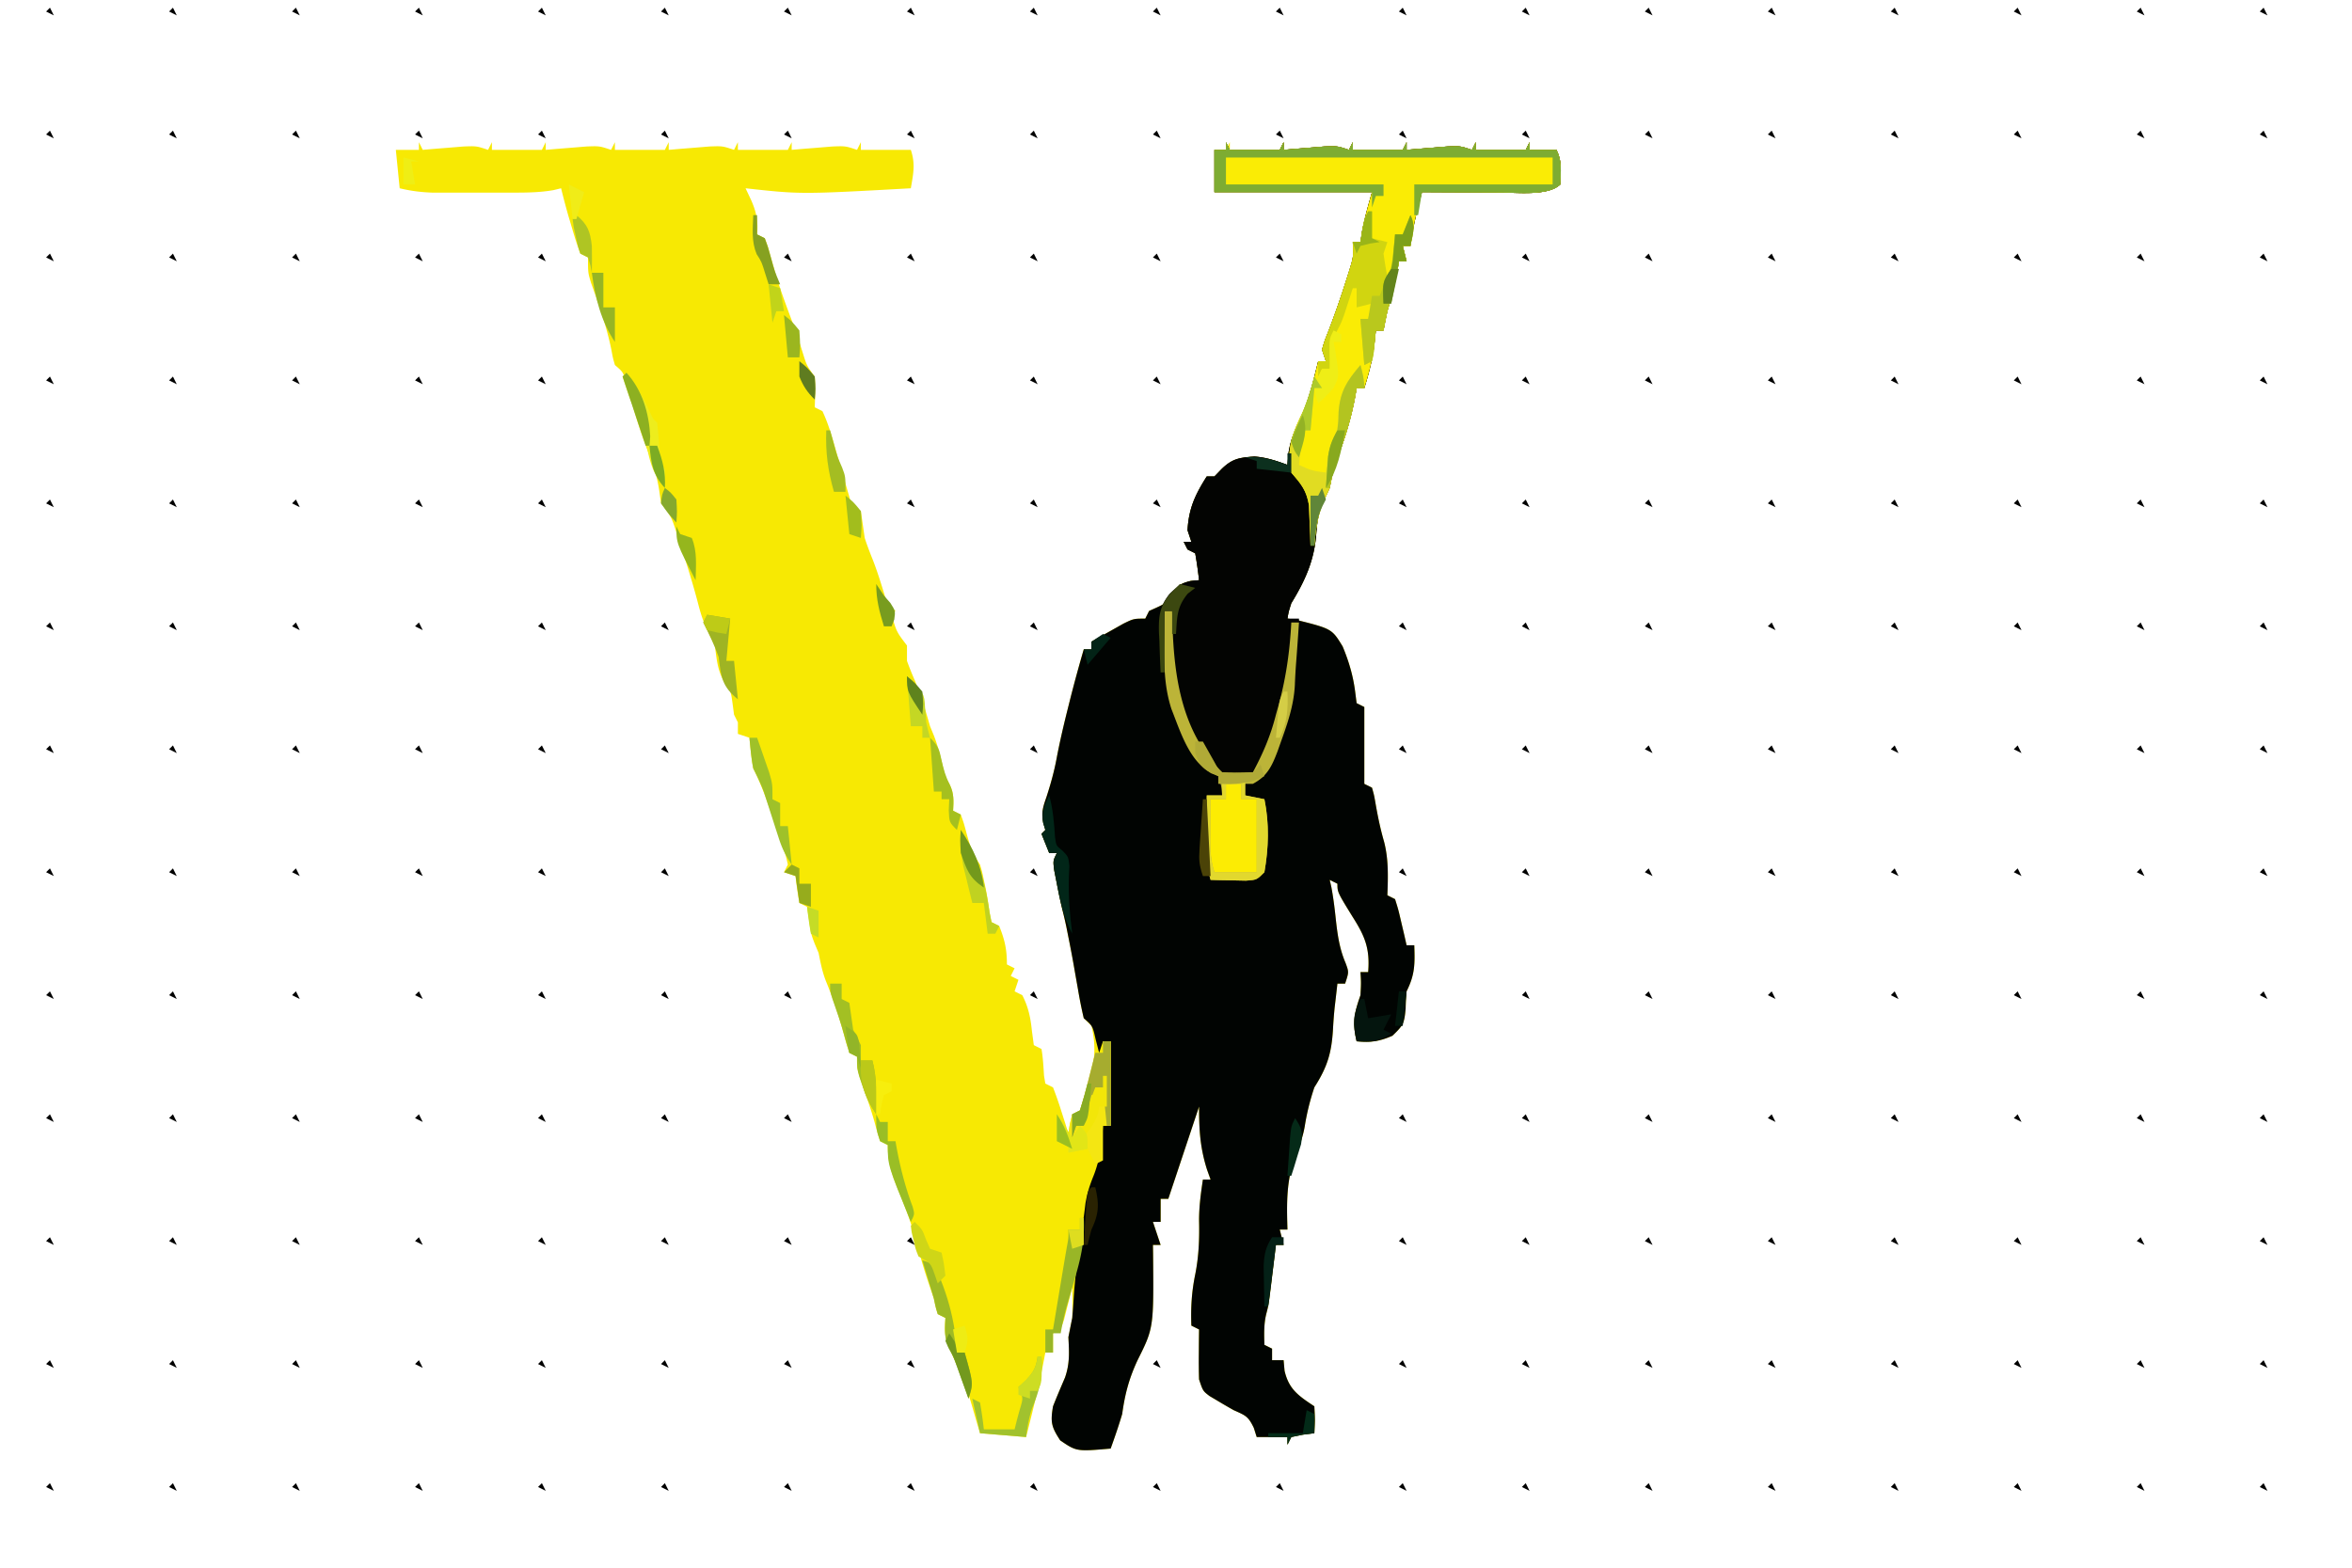 <svg xmlns="http://www.w3.org/2000/svg" width="612" height="408"><path fill="#F7E903" d="m109 37 1 2 2.957-.254 3.856-.309 3.832-.316C124 38 124 38 127 39l1-2v2h13l1-2v2l2.957-.254 3.856-.309 3.832-.316C156 38 156 38 159 39l1-2v2h13l1-2v2l2.957-.254 3.856-.309 3.832-.316C188 38 188 38 191 39l1-2v2h13l1-2v2l2.957-.254 3.856-.309 3.832-.316C220 38 220 38 223 39l1-2v2h13c1.231 3.694.644 6.206 0 10-28.629 1.584-28.629 1.584-43 0l1.5 3.188c1.328 3.067 1.807 5.433 1.5 8.812l2 1c.781 2.074.781 2.074 1.5 4.688l.781 2.753L202 72c1.314 4.107 2.783 8.14 4.316 12.168.965 2.584 1.799 5.2 2.621 7.832.97 3.125.97 3.125 3.063 6 .258 2.695.089 5.285 0 8l2 1c1.484 3.153 2.43 6.409 3.367 9.758q1.29 4.567 2.633 9.117l1 3.43c.701 2.83.701 2.83 3 3.695l1 7c.644 1.998 1.396 3.926 2.176 5.875 1.176 3.033 2.12 6.134 3.078 9.242.681 2.083.681 2.083 2.746 3.883l-1 1c1.27 4.415 1.27 4.415 4 8v4a78 78 0 0 0 2 5c1.656 3.934 2.828 7.897 4 12l1 2.438c1.118 2.865 1.787 5.722 2.492 8.71.47 1.963.47 1.963 1.633 4.04 1.132 2.345 1.018 4.243.875 6.812l2 1c.781 2.18.781 2.18 1.5 4.875.88 3.28 1.585 5.253 3.5 8.125.598 2.05.598 2.05 1.063 4.313l.503 2.394c.364 1.922.657 3.857.934 5.793l.5 2.5 2 1c1.445 3.613 2 6.067 2 10l2 1-1 2 2 1-1 3 2 1c1.58 3.067 2.153 5.86 2.5 9.25l.5 3.75 2 1c.393 2.323.507 4.618.656 6.969L272 282l2 1a94 94 0 0 1 2.125 6.063l1.07 3.347L278 295l.375-2.437L279 290l2-1a91 91 0 0 0 2.188-7.125l.576-1.977c1.24-4.616 1.331-8.25.236-12.898l-2-2a119 119 0 0 1-1.5-7.5l-.773-4.36-.374-2.146c-.458-2.588-.961-5.167-1.478-7.744l-.445-2.234q-.42-1.974-.914-3.93c-.632-2.557-1.146-5.124-1.641-7.711l-.57-2.914C274 224 274 224 275 222h-2l-2-5 1-1-.52-1.773c-.595-2.76-.08-4.197.832-6.852 1.074-3.326 1.987-6.564 2.625-10 .861-4.565 1.934-9.058 3.063-13.562l.504-2.017A376 376 0 0 1 282 169h2v-2a794 794 0 0 1 5.313-3l2.988-1.687C295 161 295 161 298 161l1-2 1.813-.812c2.407-1.113 2.407-1.113 4.125-3.75C307 152 307 152 309.75 151.188L312 151a109 109 0 0 0-1-7l-2-1-1-2h2l-1-3c.331-5.745 1.994-9.249 5-14h2l1.875-1.937c2.843-2.76 4.662-2.948 8.5-3.25 3.116.222 5.707 1.101 8.625 2.187l.25-2.937c.548-3.906 2.02-7.034 3.695-10.575 1.843-4.348 2.926-8.912 4.055-13.488h2l-1-3c.637-2.242.637-2.242 1.688-4.875a229 229 0 0 0 4.562-13.062l1.016-3.215c.9-3.003.9-3.003.734-6.848h2l.375-2.562c.642-3.53 1.64-6.989 2.625-10.438h-41V39h3l1-2v2h13l1-2v2l2.957-.254 3.856-.309 3.832-.316C348 38 348 38 351 39l1-2v2h13l1-2v2l2.957-.254 3.856-.309 3.832-.316C380 38 380 38 383 39l1-2v2h13l1-2v2h7c1.491 2.982 1.12 5.716 1 9-3.11 3.11-11.607 2.075-15.687 2.098q-3.657-.01-7.313-.035l-3.793-.014Q374.603 50.03 370 50l-.96 3.781c-.18.702-.358 1.404-.541 2.127-.639 2.678-1.09 5.37-1.499 8.092h-2l1 4h-2l-.375 2.563c-.65 3.57-1.612 6.955-2.625 10.437a171 171 0 0 0-1 5h-2l-.375 3.563c-.49 3.978-1.43 7.615-2.625 11.437h-2l-.297 1.8c-1.05 5.823-2.645 11.15-4.8 16.657-.89 2.508-1.385 4.939-1.903 7.543l-1.5 3.188c-1.338 2.958-1.762 5.515-2 8.75-.53 6.963-2.889 12.153-6.5 18.062-.696 2.191-.696 2.191-1 4l2 .25c9.561 2.39 9.561 2.39 12.367 6.992 1.616 3.881 2.732 7.649 3.258 11.82L353 183l2 1v20l2 1c.563 2.004.563 2.004 1 4.563.573 3.208 1.216 6.308 2.125 9.437 1.216 4.637 1.05 9.24.875 14l2 1c.852 2.723.852 2.723 1.625 6.063.26 1.104.52 2.209.79 3.347L366 246h2c.164 4.917.191 7.617-2 12a64 64 0 0 0-.25 4.5c-.355 3.786-.516 4.277-3.437 7.063-3.437 1.49-5.615 1.79-9.313 1.437-1.14-4.785-.62-7.425 1-12 .168-3.25.168-3.25 0-6h2c.502-6.109-.838-9.34-4-14.312-4-6.494-4-6.494-4-8.688l-2-1 .438 1.938c.465 2.533.793 5.003 1.062 7.562.458 4.26.925 8.159 2.625 12.125C351 253 351 253 350 256h-2l-.437 3.813-.29 2.48q-.276 2.749-.421 5.508c-.367 6.318-1.478 9.882-4.852 15.199-1.129 3.386-1.937 6.603-2.5 10.125-.502 2.886-1.381 5.177-2.5 7.875-2.331 6.347-2.199 12.283-2 19h-2l1 4h-2l-.402 3.36-.536 4.39-.263 2.21c-.69 5.619-.69 5.619-1.329 8.08-.64 2.67-.532 5.226-.47 7.96l2 1v3h3l.25 2.75c1.127 4.883 3.696 6.548 7.75 9.25.188 3.625.188 3.625 0 7l-2.937.375L336 374l-1 2v-2h-8l-.75-2.375c-1.48-3.106-2.221-3.254-5.25-4.625a162 162 0 0 1-4.187-2.437l-2.106-1.247C313 362 313 362 312 359a163 163 0 0 1-.062-6.687l.027-3.575L312 346l-2-1c-.175-4.643.07-8.755 1-13.312.947-4.781 1.109-9.234 1.004-14.094-.006-3.605.459-7.033.996-10.594h2l-.937-2.625C312.258 298.642 312 294.105 312 288l-8 24h-2v6h-2l2 6h-2l.035 2.238c.172 19.348.172 19.348-4.035 27.762-2.227 4.796-3.28 8.786-4 14-.899 3.037-1.926 6.02-3 9-8.861.774-8.861.774-13.125-2.125-2.304-3.533-2.58-4.721-1.875-8.875.985-2.515 2.05-4.99 3.113-7.473 1.293-3.684 1.084-6.643.887-10.527l1-5c.085-2.673.045-5.324 0-8l-.586 2.371-.789 3.067-.773 3.058C276 346 276 346 274 347v5h-2l-.332 1.766C270.35 360.578 268.72 367.278 267 374l-12-1c-.315-1.062-.63-2.124-.953-3.219-2.578-8.94-2.578-8.94-6.36-17.406-1.747-3.494-2.071-5.53-1.687-9.375l-2-1c-.54-1.809-.54-1.809-1-4a252 252 0 0 0-1.375-4.062c-1.164-3.431-2.153-6.869-3.062-10.375-1.227-4.609-2.824-8.938-4.645-13.34C232.15 305.943 231 302.655 231 298l-2-1a99 99 0 0 1-1.36-4.691c-1.092-3.939-2.493-7.778-3.835-11.637C223 278 223 278 223 275l-2-1c-.507-1.624-1.003-3.252-1.434-4.898a117 117 0 0 0-4.691-13.852c-.935-2.403-1.37-4.725-1.875-7.25l-1-2.375c-1-2.625-1-2.625-1.5-6.375L210 236l-2-1a109 109 0 0 1-1-7l-3-1 1-2c-.486-2.19-.486-2.19-1.363-4.648l-.94-2.797-1.01-2.93-.974-2.906c-1.375-4.055-2.794-7.891-4.713-11.719-.515-2.664-.73-5.295-1-8l-3-1v-3l-1-2-.375-2.812c-.433-3.195-.433-3.195-2.125-5.625-1.86-3.177-1.991-5.937-2.5-9.563l-1.375-2.75c-1.393-2.786-2.17-5.02-2.937-8-1.39-5.34-3.027-10.573-4.75-15.812l-.781-2.42c-1.403-4.398-1.403-4.398-4.157-8.018l-.437-3.125c-.527-3.625-1.41-6.417-2.743-9.781-2.432-6.209-4.295-12.607-6.074-19.028-.647-2.25-.647-2.25-2.746-4.066-.527-1.848-.527-1.848-.937-4.062-1.215-5.948-3.205-11.546-5.25-17.25C153 71 153 71 153 67l-2-1a96 96 0 0 1-2.062-6.312l-1.036-3.489A187 187 0 0 1 146 49l-2.043.492c-3.469.596-6.75.638-10.27.64l-2.094.004q-2.184 0-4.367-.006c-2.219-.005-4.437 0-6.656.007q-2.129 0-4.257-.004l-3.887-.004c-2.95-.111-5.565-.44-8.426-1.129l-1-10h6zm172 288 1 2Zm-1 3 1 2Z"/><path fill="#010402" d="m319 37 1 2h13l1-2v2l2.957-.254 3.856-.309 3.832-.316C348 38 348 38 351 39l1-2v2h13l1-2v2l2.957-.254 3.856-.309 3.832-.316C380 38 380 38 383 39l1-2v2h13l1-2v2h7c1.491 2.982 1.12 5.716 1 9-3.11 3.11-11.607 2.075-15.687 2.098q-3.657-.01-7.313-.035l-3.793-.014Q374.603 50.03 370 50l-.96 3.781c-.18.702-.358 1.404-.541 2.127-.639 2.678-1.09 5.37-1.499 8.092h-2l1 4h-2l-.375 2.563c-.65 3.57-1.612 6.955-2.625 10.437a171 171 0 0 0-1 5h-2l-.375 3.563c-.49 3.978-1.43 7.615-2.625 11.437h-2l-.297 1.8c-1.05 5.823-2.645 11.15-4.8 16.657-.89 2.508-1.385 4.939-1.903 7.543l-1.5 3.188c-1.338 2.958-1.762 5.515-2 8.75-.53 6.963-2.889 12.153-6.5 18.062-.696 2.191-.696 2.191-1 4l2 .25c9.561 2.39 9.561 2.39 12.367 6.992 1.616 3.881 2.732 7.649 3.258 11.82L353 183l2 1v20l2 1c.563 2.004.563 2.004 1 4.563.573 3.208 1.216 6.308 2.125 9.437 1.216 4.637 1.05 9.24.875 14l2 1c.852 2.723.852 2.723 1.625 6.063.26 1.104.52 2.209.79 3.347L366 246h2c.164 4.917.191 7.617-2 12a64 64 0 0 0-.25 4.5c-.355 3.786-.516 4.277-3.437 7.063-3.437 1.49-5.615 1.79-9.313 1.437-1.14-4.785-.62-7.425 1-12 .168-3.25.168-3.25 0-6h2c.502-6.109-.838-9.34-4-14.312-4-6.494-4-6.494-4-8.688l-2-1 .438 1.938c.465 2.533.793 5.003 1.062 7.562.458 4.26.925 8.159 2.625 12.125C351 253 351 253 350 256h-2l-.437 3.813-.29 2.48q-.276 2.749-.421 5.508c-.367 6.318-1.478 9.882-4.852 15.199-1.129 3.386-1.937 6.603-2.5 10.125-.502 2.886-1.381 5.177-2.5 7.875-2.331 6.347-2.199 12.283-2 19h-2l1 4h-2l-.402 3.36-.536 4.39-.263 2.21c-.69 5.619-.69 5.619-1.329 8.08-.64 2.67-.532 5.226-.47 7.96l2 1v3h3l.25 2.75c1.127 4.883 3.696 6.548 7.75 9.25.188 3.625.188 3.625 0 7l-2.937.375L336 374l-1 2v-2h-8l-.75-2.375c-1.48-3.106-2.221-3.254-5.25-4.625a162 162 0 0 1-4.187-2.437l-2.106-1.247C313 362 313 362 312 359a163 163 0 0 1-.062-6.687l.027-3.575L312 346l-2-1c-.175-4.643.07-8.755 1-13.312.947-4.781 1.109-9.234 1.004-14.094-.006-3.605.459-7.033.996-10.594h2l-.937-2.625C312.258 298.642 312 294.105 312 288l-8 24h-2v6h-2l2 6h-2l.035 2.238c.172 19.348.172 19.348-4.035 27.762-2.227 4.796-3.28 8.786-4 14-.899 3.037-1.926 6.02-3 9-8.861.774-8.861.774-13.125-2.125-2.304-3.533-2.58-4.721-1.875-8.875.985-2.515 2.05-4.99 3.113-7.473 1.293-3.684 1.084-6.643.887-10.527q.49-2.502 1-5 .255-2.997.438-6c.412-5.771 1.158-11.421 2.097-17.129.36-2.22.646-4.45.902-6.683.469-2.653 1.067-4.604 2.063-7.063 1.73-4.306 2.19-8.52 2.5-13.125h2v-22h-2l-1 3-.875-3.375c-.817-3.628-.817-3.628-3.125-5.625a119 119 0 0 1-1.5-7.5l-.773-4.36-.374-2.146c-.458-2.588-.961-5.167-1.478-7.744l-.445-2.234q-.42-1.974-.914-3.93c-.632-2.557-1.146-5.124-1.641-7.711l-.57-2.914C274 224 274 224 275 222h-2l-2-5 1-1-.52-1.773c-.595-2.76-.08-4.197.832-6.852 1.074-3.326 1.987-6.564 2.625-10 .861-4.565 1.934-9.058 3.063-13.562l.504-2.017A376 376 0 0 1 282 169h2v-2a794 794 0 0 1 5.313-3l2.988-1.687C295 161 295 161 298 161l1-2 1.813-.812c2.407-1.113 2.407-1.113 4.125-3.75C307 152 307 152 309.75 151.188L312 151a109 109 0 0 0-1-7l-2-1-1-2h2l-1-3c.331-5.745 1.994-9.249 5-14h2l1.875-1.937c2.843-2.76 4.662-2.948 8.5-3.25 3.116.222 5.707 1.101 8.625 2.187l.25-2.937c.548-3.906 2.02-7.034 3.695-10.575 1.843-4.348 2.926-8.912 4.055-13.488h2l-1-3c.637-2.242.637-2.242 1.688-4.875a229 229 0 0 0 4.562-13.062l1.016-3.215c.9-3.003.9-3.003.734-6.848h2l.375-2.562c.642-3.53 1.64-6.989 2.625-10.438h-41V39h3z"/><path fill="#030402" d="m319 37 1 2h13l1-2v2l2.957-.254 3.856-.309 3.832-.316C348 38 348 38 351 39l1-2v2h13l1-2v2l2.957-.254 3.856-.309 3.832-.316C380 38 380 38 383 39l1-2v2h13l1-2v2h7c1.491 2.982 1.12 5.716 1 9-3.11 3.11-11.607 2.075-15.687 2.098q-3.657-.01-7.313-.035l-3.793-.014Q374.603 50.03 370 50l-.96 3.781c-.18.702-.358 1.404-.541 2.127-.639 2.678-1.09 5.37-1.499 8.092h-2l1 4h-2l-.375 2.563c-.65 3.57-1.612 6.955-2.625 10.437a171 171 0 0 0-1 5h-2l-.375 3.563c-.49 3.978-1.43 7.615-2.625 11.437h-2l-.297 1.8c-1.05 5.823-2.645 11.15-4.8 16.657-.89 2.508-1.385 4.939-1.903 7.543l-1.5 3.188c-1.338 2.958-1.762 5.515-2 8.75-.53 6.963-2.889 12.153-6.5 18.062-.696 2.191-.696 2.191-1 4h3c.126 11.4-.926 22.085-4.875 32.813l-.74 2.046c-1.478 3.754-2.792 6.184-6.385 8.141h-2v3l5 1c1.297 6.343 1.113 12.62 0 19-2 2-2 2-4.82 2.195l-3.305-.07-3.32-.055L315 229c-.814-2.852-1.119-5.366-1.098-8.328l.01-2.422.026-2.5.013-2.547q.02-3.102.049-6.203h4c-.188-2.445-.188-2.445-1-5l-1.89-.945c-6.276-3.138-8.958-12.825-11.11-19.055-1.762-5.313-2.393-10.022-2.437-15.562l-.1-2.21c-.04-4.016.347-6.508 2.889-9.7 2.714-2.59 3.964-3.318 7.648-3.528a109 109 0 0 0-1-7l-2-1-1-2h2l-1-3c.331-5.745 1.994-9.249 5-14h2l1.875-1.937c2.843-2.76 4.662-2.948 8.5-3.25 3.116.222 5.707 1.101 8.625 2.187l.25-2.937c.548-3.906 2.02-7.034 3.695-10.575 1.843-4.348 2.926-8.912 4.055-13.488h2l-1-3c.637-2.242.637-2.242 1.688-4.875a229 229 0 0 0 4.562-13.062l1.016-3.215c.9-3.003.9-3.003.734-6.848h2l.375-2.562c.642-3.53 1.64-6.989 2.625-10.438h-41V39h3z"/><path fill="#FAEC05" d="m319 37 1 2h13l1-2v2l2.957-.254 3.856-.309 3.832-.316C348 38 348 38 351 39l1-2v2h13l1-2v2l2.957-.254 3.856-.309 3.832-.316C380 38 380 38 383 39l1-2v2h13l1-2v2h7c1.491 2.982 1.12 5.716 1 9-3.11 3.11-11.607 2.075-15.687 2.098q-3.657-.01-7.313-.035l-3.793-.014Q374.603 50.03 370 50l-.96 3.781c-.18.702-.358 1.404-.541 2.127-.639 2.678-1.09 5.37-1.499 8.092h-2l1 4h-2l-.375 2.563c-.65 3.57-1.612 6.955-2.625 10.437a171 171 0 0 0-1 5h-2l-.375 3.563c-.49 3.978-1.43 7.615-2.625 11.437h-2l-.297 1.8c-1.05 5.823-2.645 11.15-4.8 16.657-.89 2.508-1.386 4.938-1.903 7.543l-1.5 3.313c-1.66 4.08-2.118 7.327-2.5 11.687h-1l-.078-2.887-.172-3.8-.14-3.762c-.691-4.024-1.998-5.512-4.61-8.551-1.417-5.71.383-10.5 2.91-15.582 1.934-4.291 2.965-8.86 4.09-13.418h2l-1-3c.637-2.242.637-2.242 1.688-4.875a229 229 0 0 0 4.562-13.062l1.016-3.215c.9-3.003.9-3.003.734-6.848h2l.375-2.562c.642-3.53 1.64-6.989 2.625-10.438h-41V39h3z"/><path fill="#BCB438" d="M303 159h2l.078 3.516c.446 13.958 2.481 28.043 12.922 38.484 2.67.141 5.324.042 8 0 2.633-4.92 4.64-9.557 6-15l.75-2.684c1.922-7.105 2.872-13.97 3.25-21.316h2q-.344 5.176-.734 10.348a152 152 0 0 0-.344 6.023c-.29 5.307-1.942 10.043-3.735 15.004l-.752 2.13c-1.478 3.889-2.69 6.504-6.435 8.495h-2v3l5 1c1.297 6.343 1.113 12.62 0 19-2 2-2 2-4.82 2.195l-3.305-.07-3.32-.055L315 229c-.814-2.852-1.119-5.366-1.098-8.328l.01-2.422.026-2.5.013-2.547q.02-3.102.049-6.203h4c-.188-2.445-.188-2.445-1-5l-1.89-.945c-5.69-2.845-8.081-10.983-10.313-16.563-1.849-5.781-1.926-11.365-1.86-17.367l.014-2.375q.02-2.875.049-5.75"/><path fill="#7EAC32" d="m319 37 1 2h13l1-2v2l2.957-.254 3.856-.309 3.832-.316C348 38 348 38 351 39l1-2v2h13l1-2v2l2.957-.254 3.856-.309 3.832-.316C380 38 380 38 383 39l1-2v2h13l1-2v2h7c1.491 2.982 1.12 5.716 1 9-3.11 3.11-11.607 2.075-15.687 2.098q-3.657-.01-7.313-.035l-3.793-.014Q374.603 50.03 370 50l-1 6h-1v-8h36v-7h-85v7h41v3h-2l-1 3v-4h-41V39h3z"/><path fill="#D1D510" d="M356 55h1v7l4 1-1 3a100 100 0 0 0 1 6c1.148-2.296 1.308-4.077 1.563-6.625l.253-2.477L363 61h2l2-5c1.43 2.862.6 4.934 0 8h-2l1 4h-2l-.375 2.563c-.65 3.57-1.612 6.955-2.625 10.437a171 171 0 0 0-1 5h-2l-.375 3.938c-.21 2.214-.21 2.214-.625 4.062l-2 1-1-12h2l1-4-4 1v-5h-1l-.586 1.828-.789 2.422-.773 2.39C349 84 349 84 347.938 86.032c-1.02 2.14-1.328 3.869-1.563 6.219L346 96h-2l-1 2v-4h2l-1-3c.637-2.242.637-2.242 1.688-4.875a229 229 0 0 0 4.562-13.062l1.016-3.215c.9-3.003.9-3.003.734-6.848h2l.438-2.875C355 57 355 57 356 55"/><path fill="#FCEC03" d="M319 204h4v4h4v19h-11c-1.254-3.763-1.107-7.272-1.062-11.187l.013-2.272q.02-2.77.049-5.541h4z"/><path fill="#F4E612" d="M287 271h2v22h-2v9l-2 1-2-4-5 1v-2l-3-1v-7c2 3 2 3 3 5l.375-2.437L279 290l2-1c.8-2.524 1.494-4.997 2.125-7.562.182-.711.364-1.422.55-2.155.45-1.759.888-3.52 1.325-5.283h2z"/><path fill="#E1DC22" d="M354 95c.553 2.076 1 3.844 1 6h-2l-.297 1.8c-1.05 5.823-2.645 11.15-4.8 16.657-.89 2.508-1.386 4.938-1.903 7.543l-1.5 3.313c-1.66 4.08-2.118 7.327-2.5 11.687h-1l-.078-2.887-.172-3.8-.14-3.762c-.691-4.024-1.998-5.512-4.61-8.551-1.433-5.774.425-10.7 2.977-15.848 1.416-2.978 2.209-5.962 3.023-9.152l2 3h-2l-1 11h-2l-1 9c3.386 1.51 3.386 1.51 7 2l.375-3.25c.625-3.75.625-3.75 1.645-5.684 1.148-2.42 1.213-4.212 1.293-6.879.417-5.414 2.213-8.09 5.687-12.187"/><path fill="#E2D82E" d="M318 203h6v4l5 1c1.297 6.343 1.113 12.62 0 19-2 2-2 2-4.82 2.195l-3.305-.07-3.32-.055L315 229c-.814-2.852-1.119-5.366-1.098-8.328l.01-2.422.026-2.5.013-2.547q.02-3.102.049-6.203h4zm1 1v4h-4q-.04 3.906-.062 7.813l-.026 2.236c-.015 3.25.053 5.845 1.088 8.951h11v-19h-4v-4z"/><path fill="#B9C81D" d="M367 56c1.43 2.862.6 4.934 0 8h-2l1 4h-2l-.375 2.563c-.65 3.57-1.612 6.955-2.625 10.437a171 171 0 0 0-1 5h-2l-.375 3.938c-.21 2.214-.21 2.214-.625 4.062l-2 1-1-12h2l1-6h2l.938-2.375C361 72 361 72 362 70c.225-1.537.408-3.08.563-4.625l.253-2.477L363 61h2z"/><path fill="#A6AC2F" d="M287 271h2v22h-1l-1-10-1 2h-2l-2 8h-2l-1 3v-6l2-1c.8-2.524 1.494-4.997 2.125-7.562.182-.711.364-1.422.55-2.155.45-1.759.888-3.52 1.325-5.283h2z"/><path fill="#A3C023" d="M216 256h3v4l2 1q.526 3.495 1 7c.651 1.34 1.315 2.676 2 4v4h3c1.206 4.672 1.094 9.215 1 14-1.75-2.624-2.654-4.557-3.625-7.5-.26-.773-.52-1.547-.79-2.344C223 278 223 278 223 275l-2-1c-.506-1.62-1-3.244-1.426-4.887-.847-3.116-1.928-6.146-2.988-9.195C216 258 216 258 216 256"/><path fill="#99B627" d="M281 317h1c.303 5.818-.766 10.571-2.437 16.125q-.689 2.347-1.372 4.695c-.21.724-.422 1.447-.64 2.193A73 73 0 0 0 276 347h-2v5h-2v-6h2l.438-2.625C277 328 277 328 277.563 324.75c.49-2.615.49-2.615.437-4.75h3z"/><path fill="#A1C22E" d="M270 353h1c.314 5.027-.349 8.427-2.266 13.066-.985 2.595-1.39 5.19-1.734 7.934l-12-1-2-9 2 1c.407 2.322.744 4.657 1 7h8l.438-1.75a91 91 0 0 1 1.187-4.312c.58-2.143.58-2.143-.625-4.938l1.938-1.75c2.044-2.23 2.644-3.324 3.062-6.25"/><path fill="#9EBA25" d="m240 328 3 1c3.473 7.308 5.582 14.923 6 23h2c2.277 8.036 2.277 8.036 1 12l-.805-2.266-1.07-2.984-1.055-2.953c-.984-2.733-.984-2.733-2.195-4.953-1.247-2.628-1.005-4.981-.875-7.844l-2-1c-.527-1.734-.527-1.734-1-4a584 584 0 0 0-1.562-5.25l-.817-2.703z"/><path fill="#B3C420" d="M354 95c.553 2.076 1 3.844 1 6h-2l-.297 1.8c-1.05 5.823-2.645 11.15-4.8 16.657-.89 2.506-1.447 4.927-1.903 7.543h-1q.174-2.625.375-5.25c.07-.975.14-1.95.21-2.953.407-2.74 1.185-4.362 2.415-6.797.269-2.353.269-2.353.313-4.812.417-5.415 2.213-8.09 5.687-12.188"/><path fill="#9FB423" d="m184 160 6 1-1 11h2l1 10c-4.147-3.344-4.388-5.841-5-11-1.098-3.11-2.525-6.05-4-9z"/><path fill="#EDED1D" d="M163 97c2.646 3.175 4.36 6.59 6.133 10.293.748 1.691.748 1.691 1.867 2.707.324 2.84.513 5.68.719 8.531.015 2.41.015 2.41 1.281 3.469.04 1.666.043 3.334 0 5-2.701-3.144-3.631-5.783-4.5-9.812-1.097-4.726-2.479-8.794-4.5-13.188a247 247 0 0 1-2-6z"/><path fill="#012618" d="M273 207c1.008 3.627 1.284 7.135 1.523 10.879.292 2.215.292 2.215 2.008 3.578C278 223 278 223 278.258 225.383l-.133 2.742c-.149 5.082.214 9.837.875 14.875-2.357-4.4-3.191-8.747-4.125-13.625l-.57-2.914C274 224 274 224 275 222h-2l-2-5 1-1-.562-1.75c-.575-2.953.3-4.579 1.562-7.25"/><path fill="#C0D221" d="M250 216c4.59 6.884 6.345 13.418 7.5 21.5l.5 2.5 2 1-1 2h-2l-1-8h-3a874 874 0 0 1-1.5-6.125l-.844-3.445c-.62-3.245-.776-6.138-.656-9.43"/><path fill="#9FC129" d="M195 192h2a886 886 0 0 1 2 5.75l1.125 3.234C201 204 201 204 201 208l2 1v6h2l1 10c-1.7-2.55-2.528-4.249-3.437-7.09l-.774-2.377-.789-2.47q-.777-2.422-1.562-4.84l-.692-2.164c-.767-2.116-1.74-4.049-2.746-6.059-.515-2.664-.73-5.295-1-8"/><path fill="#04150E" d="M354 260h1l1 5 6-1-2 4 2 1c-3.435 2.29-4.985 2.178-9 2-1.026-4.41-1.037-6.926 1-11"/><path fill="#9ABE25" d="m228 290 1 2h2v5h2l.332 1.871c.993 5.304 2.276 10.265 4.18 15.317C238 316 238 316 237 318c-6-14.738-6-14.738-6-20l-2-1c-1-3-1-3-1-7"/><path fill="#A5C01F" d="M242 192c2.175 2.175 2.386 2.971 3 5.875.534 2.351 1.017 4.157 2.125 6.313 1.132 2.345 1.018 4.243.875 6.812l2 1-1 4c-2-2-2-2-2.125-5.125L247 208h-2v-2h-2z"/><path fill="#3C4810" d="m307 152 4 1-1.937 1.5c-2.878 3.488-2.765 6.035-3.063 10.5h-1v-6h-2v16h-1a382 382 0 0 1-.312-8.125l-.127-2.305c-.092-4.258.177-6.787 2.959-10.125z"/><path fill="#7DA01A" d="M367 56c1.43 2.862.6 4.934 0 8h-2l1 4h-2l-.437 2.688A243 243 0 0 1 362 79h-2c-.25-5.625-.25-5.625 2-9 .454-2.28.454-2.28.625-4.687l.227-2.45L363 61h2z"/><path fill="#F2E609" d="M287 280h1v8h-2l-.25 1.688c-.976 3.01-2.702 4.934-4.75 7.312.632-5.053 2.135-9.296 4-14h2z"/><path fill="#C4D724" d="M236 176c4.489 4.489 4.489 4.489 4.688 8l.164 2.094L241 188c.302 1.34.615 2.68 1 4h-2v-3h-3z"/><path fill="#B0AA37" d="M311 193h2l3.027 5.371c.87 1.608.87 1.608 1.973 2.629 4.017.23 4.017.23 8 0l2-2 1 3c-4.12 1.998-7.452 2.178-12 2v-2l-1.875-.75c-2.52-1.483-3.137-2.534-4.125-5.25z"/><path fill="#EFEE16" d="m347 86 2 1v2h-2l.395 1.977c1.113 7.053 1.113 7.053-.442 10.023-1.39 1.625-1.39 1.625-3.953 4-1.033-2.788-1.045-3.868-.062-6.75L344 96h2l-.062-3.875c-.063-3.875-.063-3.875 1.062-6.125"/><path fill="#CFD617" d="M238 318c2 2 2 2 2.938 4.563L242 325l3 1c.625 2.875.625 2.875 1 6l-2 2-.812-2.375c-1.036-2.906-1.036-2.906-4.188-4.625-.766-1.91-.766-1.91-1.25-4.062l-.516-2.16L237 319z"/><path fill="#96B524" d="M154 71h3v9h3v9c-3.587-5.38-5.181-11.614-6-18"/><path fill="#BBC919" d="M224 276h3c1.206 4.672 1.094 9.215 1 14-3.19-4.784-4.269-8.224-4-14"/><path fill="#ADCA2B" d="m342 98 2 3h-2l-1 11h-2l-1 7c-1.11-1.7-1.11-1.7-2-4 .61-2.332.61-2.332 1.75-4.812 1.77-4.039 3.138-7.926 4.25-12.188"/><path fill="#E2E517" d="m275 290 4 6 2-3c2 2 2 2 2 6l-5 1v-2l-3-1z"/><path fill="#AFC523" d="M150 56c2.94 2.428 3.573 4.242 4 8 .038 2.333.046 4.667 0 7l-.375-1.937L153 67l-2-1c-.668-2.031-.668-2.031-1.187-4.5l-.543-2.469L149 57z"/><path fill="#A4BD22" d="M215 112h1l.875 3.188c1.007 3.667 1.007 3.667 2.25 6.5C220 124 220 124 220 128h-3c-1.592-5.57-2.207-10.211-2-16"/><path fill="#86A121" d="M196 56h1v5l2 1c.816 2.215.816 2.215 1.563 4.938.987 3.62.987 3.62 2.437 7.062h-3l-.875-2.75c-.95-3.103-.95-3.103-2.25-5.125-1.381-3.355-.995-6.52-.875-10.125"/><path fill="#8DB021" d="M163 97c4.147 4.542 5.87 10.53 6.188 16.563L169 116h-1l-6-18z"/><path fill="#95B61D" d="m176 137 1 2 3 1c1.477 3.49 1.072 7.274 1 11-5-9.615-5-9.615-5-14"/><path fill="#042117" d="M331 322h3v2h-2l-2 16h-1q-.079-3.375-.125-6.75l-.07-3.797c.18-3.181.505-4.818 2.195-7.453"/><path fill="#96AC1C" d="m206 225 2 1v4h3v6l-3-1-1-7-3-1z"/><path fill="#9AB518" d="M356 55h1v7l2 1-2.437.375L354 64l-1 2-1-3h2l.438-2.875C355 57 355 57 356 55"/><path fill="#73991E" d="M247 347c2 3 2 3 2 5h2c2.277 8.036 2.277 8.036 1 12l-.805-2.266-1.07-2.984-1.055-2.953c-.986-2.751-.986-2.751-2.265-5.031L246 349z"/><path fill="#2A2302" d="M284 309h1c1.04 4.475.96 6.862-1 11a91 91 0 0 0-1 4h-1q.21-3.47.438-6.937c.08-1.288.162-2.576.246-3.903C283 310 283 310 284 309"/><path fill="#73991C" d="M250 216c3.26 4.89 5.3 9.124 6 15-3.843-2.562-4.49-4.684-6-9-.187-3.437-.187-3.437 0-6"/><path fill="#032B18" d="m340 367 2 1v5l-2.937.375L336 374l-1 2v-2h-5v-1h9z"/><path fill="#A2BD1D" d="M220 129c2 1.563 2 1.563 4 4 .25 3.75.25 3.75 0 7l-3-1z"/><path fill="#88A91E" d="M348 112h2c-.973 5.353-1.956 10.434-5 15q.174-2.625.375-5.25c.07-.975.14-1.95.21-2.953.4-2.693 1.05-4.467 2.415-6.797"/><path fill="#9BB61F" d="M204 82c2 1.563 2 1.563 4 4 .25 3.75.25 3.75 0 7h-3z"/><path fill="#CDDD23" d="M270 353h1c.125 6.75.125 6.75-1 9h-2v2l-3-1v-2l1.938-1.875c2.096-2.16 2.646-3.213 3.062-6.125"/><path fill="#87AB24" d="M283 282h1a764 764 0 0 1-.437 4.375l-.247 2.46C283 291 283 291 282 293h-2l-1 3v-6l2-1c.73-2.314 1.401-4.648 2-7"/><path fill="#4B4307" d="M313 208h1l1 20h-2c-.941-2.824-1.073-4.142-.879-7.012l.147-2.295.17-2.38.158-2.417q.196-2.947.404-5.896"/><path fill="#BECB17" d="m184 160 6 1-1 4c-2.437-.375-2.437-.375-5-1l-1-2z"/><path fill="#608639" d="m344 127 1 3-.875 1.688c-1.64 3.37-1.753 6.59-2.125 10.312h-1v-13h2z"/><path fill="#052A18" d="M337 291c1.71 2.584 2.052 3.683 1.54 6.797-.303.974-.604 1.949-.915 2.953l-.898 2.984L336 306h-1q.212-3.187.438-6.375c.08-1.183.162-2.367.246-3.586C336 293 336 293 337 291"/><path fill="#D4CD46" d="M334 180h1c.178 4.548-.002 7.88-2 12h-1q.212-2.437.438-4.875c.08-.905.162-1.81.246-2.742C333 182 333 182 334 180"/><path fill="#0C301E" d="M335 118h1v5l-9-1v-2l-3-1c4.087-.24 7.177.577 11 2z"/><path fill="#C1D41A" d="m200 74 3 1 1 6h-2l-1 3z"/><path fill="#92B528" d="M220 267c3 2 3 2 3.512 4.164l.175 2.461.2 2.477L224 278l-1-3-2-1a109 109 0 0 1-1-7"/><path fill="#022316" d="m287 165 2 1-6 7-1-4h2v-2z"/><path fill="#F0EC18" d="m148 48 4 2-2 7h-1z"/><path fill="#789C1F" d="m228 152 2 3 1.688 1.938C233 159 233 159 232.688 161.25L232 163h-2c-1.193-3.877-2-6.916-2-11"/><path fill="#5F7C20" d="M208 94c2 1.625 2 1.625 4 4 .25 3.25.25 3.25 0 6-2.003-2.003-2.932-3.407-4-6z"/><path fill="#EEEC14" d="M251 345c.934 3.01 1.044 3.867 0 7h-2l-1-6z"/><path fill="#DEDD20" d="M281 317h1v7l-3 1-1-5h3z"/><path fill="#F7EE0D" d="m228 281 4 1v2l-2 1c-.656 2.527-.656 2.527-1 5h-1z"/><path fill="#7CAC23" d="M169 116h2c1.423 3.823 2.24 6.913 2 11-3.15-3.423-3.562-6.443-4-11"/><path fill="#EFEE15" d="m105 41 4 1h-2l1 6h-3z"/><path fill="#9BBF21" d="M275 290c1.991 2.986 2.941 5.597 4 9l-4-2z"/><path fill="#02170D" d="M364 258h2l-1 9h-2z"/><path fill="#C5DC26" d="m210 236 3 1v7l-2-1a109 109 0 0 1-1-7"/><path fill="#5F831D" d="M236 176c2 1.625 2 1.625 4 4 .25 3.25.25 3.25 0 6-4-6-4-6-4-10"/><path fill="#86A92D" d="M173 127c1.5 1.125 1.5 1.125 3 3 .188 3.188.188 3.188 0 6-2.062-2.25-2.062-2.25-4-5 .25-2.312.25-2.312 1-4"/><path fill="#93B225" d="M339 108c1.417 4.25.193 6.719-1 11-1.187-1.562-1.187-1.562-2-4 1.375-3.75 1.375-3.75 3-7"/><path fill="#63841C" d="M362 70h2l-2 9h-2c-.25-5.625-.25-5.625 2-9"/><path d="m589 386 1 2-2-1zM557 386l1 2-2-1zM525 386l1 2-2-1zM493 386l1 2-2-1zM461 386l1 2-2-1zM429 386l1 2-2-1zM397 386l1 2-2-1zM365 386l1 2-2-1zM333 386l1 2-2-1zM301 386l1 2-2-1zM269 386l1 2-2-1zM237 386l1 2-2-1zM205 386l1 2-2-1zM173 386l1 2-2-1zM141 386l1 2-2-1zM109 386l1 2-2-1zM77 386l1 2-2-1zM45 386l1 2-2-1zM13 386l1 2-2-1zM589 354l1 2-2-1zM557 354l1 2-2-1zM525 354l1 2-2-1zM493 354l1 2-2-1zM461 354l1 2-2-1zM429 354l1 2-2-1zM397 354l1 2-2-1zM365 354l1 2-2-1zM301 354l1 2-2-1zM237 354l1 2-2-1zM205 354l1 2-2-1zM173 354l1 2-2-1zM141 354l1 2-2-1zM109 354l1 2-2-1zM77 354l1 2-2-1zM45 354l1 2-2-1zM13 354l1 2-2-1zM589 322l1 2-2-1zM557 322l1 2-2-1zM525 322l1 2-2-1zM493 322l1 2-2-1zM461 322l1 2-2-1zM429 322l1 2-2-1zM397 322l1 2-2-1zM365 322l1 2-2-1zM237 322l1 2-2-1zM205 322l1 2-2-1zM173 322l1 2-2-1zM141 322l1 2-2-1zM109 322l1 2-2-1zM77 322l1 2-2-1zM45 322l1 2-2-1zM13 322l1 2-2-1zM589 290l1 2-2-1zM557 290l1 2-2-1zM525 290l1 2-2-1zM493 290l1 2-2-1zM461 290l1 2-2-1zM429 290l1 2-2-1zM397 290l1 2-2-1zM365 290l1 2-2-1zM205 290l1 2-2-1zM173 290l1 2-2-1zM141 290l1 2-2-1zM109 290l1 2-2-1zM77 290l1 2-2-1zM45 290l1 2-2-1zM13 290l1 2-2-1zM589 258l1 2-2-1zM557 258l1 2-2-1zM525 258l1 2-2-1zM493 258l1 2-2-1zM461 258l1 2-2-1zM429 258l1 2-2-1zM397 258l1 2-2-1zM269 258l1 2-2-1zM205 258l1 2-2-1zM173 258l1 2-2-1zM141 258l1 2-2-1zM109 258l1 2-2-1zM77 258l1 2-2-1zM45 258l1 2-2-1zM13 258l1 2-2-1zM589 226l1 2-2-1zM557 226l1 2-2-1zM525 226l1 2-2-1zM493 226l1 2-2-1zM461 226l1 2-2-1zM429 226l1 2-2-1zM397 226l1 2-2-1zM365 226l1 2-2-1zM269 226l1 2-2-1zM173 226l1 2-2-1zM141 226l1 2-2-1zM109 226l1 2-2-1zM77 226l1 2-2-1zM45 226l1 2-2-1zM13 226l1 2-2-1zM589 194l1 2-2-1zM557 194l1 2-2-1zM525 194l1 2-2-1zM493 194l1 2-2-1zM461 194l1 2-2-1zM429 194l1 2-2-1zM397 194l1 2-2-1zM365 194l1 2-2-1zM269 194l1 2-2-1zM173 194l1 2-2-1zM141 194l1 2-2-1zM109 194l1 2-2-1zM77 194l1 2-2-1zM45 194l1 2-2-1zM13 194l1 2-2-1zM589 162l1 2-2-1zM557 162l1 2-2-1zM525 162l1 2-2-1zM493 162l1 2-2-1zM461 162l1 2-2-1zM429 162l1 2-2-1zM397 162l1 2-2-1zM365 162l1 2-2-1zM269 162l1 2-2-1zM237 162l1 2-2-1zM173 162l1 2-2-1zM141 162l1 2-2-1zM109 162l1 2-2-1zM77 162l1 2-2-1zM45 162l1 2-2-1zM13 162l1 2-2-1zM589 130l1 2-2-1zM557 130l1 2-2-1zM525 130l1 2-2-1zM493 130l1 2-2-1zM461 130l1 2-2-1zM429 130l1 2-2-1zM397 130l1 2-2-1zM365 130l1 2-2-1zM301 130l1 2-2-1zM269 130l1 2-2-1zM237 130l1 2-2-1zM141 130l1 2-2-1zM109 130l1 2-2-1zM77 130l1 2-2-1zM45 130l1 2-2-1zM13 130l1 2-2-1zM589 98l1 2-2-1zM557 98l1 2-2-1zM525 98l1 2-2-1zM493 98l1 2-2-1zM461 98l1 2-2-1zM429 98l1 2-2-1zM397 98l1 2-2-1zM365 98l1 2-2-1zM333 98l1 2-2-1zM301 98l1 2-2-1zM269 98l1 2-2-1zM237 98l1 2-2-1zM141 98l1 2-2-1zM109 98l1 2-2-1zM77 98l1 2-2-1zM45 98l1 2-2-1zM13 98l1 2-2-1zM589 66l1 2-2-1zM557 66l1 2-2-1zM525 66l1 2-2-1zM493 66l1 2-2-1zM461 66l1 2-2-1zM429 66l1 2-2-1zM397 66l1 2-2-1zM333 66l1 2-2-1zM301 66l1 2-2-1zM269 66l1 2-2-1zM237 66l1 2-2-1zM205 66l1 2-2-1zM141 66l1 2-2-1zM109 66l1 2-2-1zM77 66l1 2-2-1zM45 66l1 2-2-1zM13 66l1 2-2-1zM589 34l1 2-2-1zM557 34l1 2-2-1zM525 34l1 2-2-1zM493 34l1 2-2-1zM461 34l1 2-2-1zM429 34l1 2-2-1zM397 34l1 2-2-1zM365 34l1 2-2-1zM333 34l1 2-2-1zM301 34l1 2-2-1zM269 34l1 2-2-1zM237 34l1 2-2-1zM205 34l1 2-2-1zM173 34l1 2-2-1zM141 34l1 2-2-1zM109 34l1 2-2-1zM77 34l1 2-2-1zM45 34l1 2-2-1zM13 34l1 2-2-1zM589 2l1 2-2-1zM557 2l1 2-2-1zM525 2l1 2-2-1zM493 2l1 2-2-1zM461 2l1 2-2-1zM429 2l1 2-2-1zM397 2l1 2-2-1zM365 2l1 2-2-1zM333 2l1 2-2-1zM301 2l1 2-2-1zM269 2l1 2-2-1zM237 2l1 2-2-1zM205 2l1 2-2-1zM173 2l1 2-2-1zM141 2l1 2-2-1zM109 2l1 2-2-1zM77 2l1 2-2-1zM45 2l1 2-2-1zM13 2l1 2-2-1zM596 397l2 1ZM564 397l2 1ZM532 397l2 1ZM500 397l2 1ZM468 397l2 1ZM436 397l2 1ZM404 397l2 1ZM372 397l2 1ZM340 397l2 1ZM308 397l2 1ZM276 397l2 1ZM244 397l2 1ZM212 397l2 1ZM180 397l2 1ZM148 397l2 1ZM116 397l2 1ZM84 397l2 1ZM52 397l2 1ZM20 397l2 1ZM586 391l2 1ZM554 391l2 1ZM522 391l2 1ZM490 391l2 1ZM458 391l2 1ZM426 391l2 1ZM394 391l2 1ZM362 391l2 1ZM330 391l2 1ZM298 391l2 1ZM266 391l2 1ZM234 391l2 1ZM202 391l2 1ZM170 391l2 1ZM138 391l2 1ZM106 391l2 1ZM74 391l2 1ZM42 391l2 1ZM10 391l2 1ZM602 385l2 1ZM570 385l2 1ZM538 385l2 1ZM506 385l2 1ZM474 385l2 1ZM442 385l2 1ZM410 385l2 1ZM378 385l2 1ZM346 385l2 1ZM314 385l2 1ZM282 385l2 1ZM250 385l2 1ZM218 385l2 1ZM186 385l2 1ZM154 385l2 1ZM122 385l2 1ZM90 385l2 1ZM58 385l2 1ZM26 385l2 1ZM580 384l2 1ZM548 384l2 1ZM516 384l2 1ZM484 384l2 1ZM452 384l2 1ZM420 384l2 1ZM388 384l2 1ZM356 384l2 1ZM324 384l2 1ZM292 384l2 1ZM260 384l2 1ZM228 384l2 1ZM196 384l2 1ZM164 384l2 1ZM132 384l2 1ZM100 384l2 1ZM68 384l2 1ZM36 384l2 1ZM4 384l2 1ZM608 383l2 1ZM589 383l2 1ZM576 383l2 1ZM557 383l2 1ZM544 383l2 1ZM525 383l2 1ZM512 383l2 1ZM493 383l2 1ZM480 383l2 1ZM461 383l2 1ZM448 383l2 1ZM429 383l2 1ZM416 383l2 1ZM397 383l2 1ZM384 383l2 1ZM365 383l2 1ZM352 383l2 1ZM333 383l2 1ZM320 383l2 1ZM301 383l2 1ZM288 383l2 1ZM269 383l2 1ZM256 383l2 1ZM237 383l2 1ZM224 383l2 1ZM205 383l2 1ZM192 383l2 1ZM173 383l2 1ZM160 383l2 1ZM141 383l2 1ZM128 383l2 1ZM109 383l2 1ZM96 383l2 1ZM77 383l2 1ZM64 383l2 1ZM45 383l2 1ZM32 383l2 1ZM13 383l2 1ZM0 383l2 1ZM583 382l2 1ZM551 382l2 1ZM519 382l2 1ZM487 382l2 1ZM455 382l2 1ZM423 382l2 1ZM391 382l2 1ZM359 382l2 1ZM327 382l2 1ZM295 382l2 1ZM263 382l2 1ZM231 382l2 1ZM199 382l2 1ZM167 382l2 1ZM135 382l2 1ZM103 382l2 1ZM71 382l2 1ZM39 382l2 1ZM7 382l2 1ZM596 365l2 1ZM564 365l2 1ZM532 365l2 1ZM500 365l2 1ZM468 365l2 1ZM436 365l2 1ZM404 365l2 1ZM372 365l2 1ZM308 365l2 1ZM244 365l2 1ZM212 365l2 1ZM180 365l2 1ZM148 365l2 1ZM116 365l2 1ZM84 365l2 1ZM52 365l2 1ZM20 365l2 1ZM586 359l2 1ZM554 359l2 1ZM522 359l2 1ZM490 359l2 1ZM458 359l2 1ZM426 359l2 1ZM394 359l2 1ZM362 359l2 1ZM298 359l2 1ZM234 359l2 1ZM202 359l2 1ZM170 359l2 1ZM138 359l2 1ZM106 359l2 1ZM74 359l2 1ZM42 359l2 1ZM10 359l2 1ZM602 353l2 1ZM570 353l2 1ZM538 353l2 1ZM506 353l2 1ZM474 353l2 1ZM442 353l2 1ZM410 353l2 1ZM378 353l2 1ZM346 353l2 1ZM218 353l2 1ZM186 353l2 1ZM154 353l2 1ZM122 353l2 1ZM90 353l2 1ZM58 353l2 1ZM26 353l2 1ZM580 352l2 1ZM548 352l2 1ZM516 352l2 1ZM484 352l2 1ZM452 352l2 1ZM420 352l2 1ZM388 352l2 1ZM356 352l2 1ZM228 352l2 1ZM196 352l2 1ZM164 352l2 1ZM132 352l2 1ZM100 352l2 1ZM68 352l2 1ZM36 352l2 1ZM4 352l2 1ZM608 351l2 1ZM589 351l2 1ZM576 351l2 1ZM557 351l2 1ZM544 351l2 1ZM525 351l2 1ZM512 351l2 1ZM493 351l2 1ZM480 351l2 1ZM461 351l2 1ZM448 351l2 1ZM429 351l2 1ZM416 351l2 1ZM397 351l2 1ZM384 351l2 1ZM365 351l2 1ZM352 351l2 1ZM333 351l2 1ZM301 351l2 1ZM237 351l2 1ZM224 351l2 1ZM205 351l2 1ZM192 351l2 1ZM173 351l2 1ZM160 351l2 1ZM141 351l2 1ZM128 351l2 1ZM109 351l2 1ZM96 351l2 1ZM77 351l2 1ZM64 351l2 1ZM45 351l2 1ZM32 351l2 1ZM13 351l2 1ZM0 351l2 1ZM583 350l2 1ZM551 350l2 1ZM519 350l2 1ZM487 350l2 1ZM455 350l2 1ZM423 350l2 1ZM391 350l2 1ZM359 350l2 1ZM231 350l2 1ZM199 350l2 1ZM167 350l2 1ZM135 350l2 1ZM103 350l2 1ZM71 350l2 1ZM39 350l2 1ZM7 350l2 1ZM596 333l2 1ZM564 333l2 1ZM532 333l2 1ZM500 333l2 1ZM468 333l2 1ZM436 333l2 1ZM404 333l2 1ZM372 333l2 1ZM340 333l2 1ZM308 333l2 1ZM212 333l2 1ZM180 333l2 1ZM148 333l2 1ZM116 333l2 1ZM84 333l2 1ZM52 333l2 1ZM20 333l2 1ZM586 327l2 1ZM554 327l2 1ZM522 327l2 1ZM490 327l2 1ZM458 327l2 1ZM426 327l2 1ZM394 327l2 1ZM362 327l2 1ZM234 327l2 1ZM202 327l2 1ZM170 327l2 1ZM138 327l2 1ZM106 327l2 1ZM74 327l2 1ZM42 327l2 1ZM10 327l2 1ZM602 321l2 1ZM570 321l2 1ZM538 321l2 1ZM506 321l2 1ZM474 321l2 1ZM442 321l2 1ZM410 321l2 1ZM378 321l2 1ZM346 321l2 1ZM218 321l2 1ZM186 321l2 1ZM154 321l2 1ZM122 321l2 1ZM90 321l2 1ZM58 321l2 1ZM26 321l2 1ZM580 320l2 1ZM548 320l2 1ZM516 320l2 1ZM484 320l2 1ZM452 320l2 1ZM420 320l2 1ZM388 320l2 1ZM356 320l2 1ZM228 320l2 1ZM196 320l2 1ZM164 320l2 1ZM132 320l2 1ZM100 320l2 1ZM68 320l2 1ZM36 320l2 1ZM4 320l2 1ZM608 319l2 1ZM589 319l2 1ZM576 319l2 1ZM557 319l2 1ZM544 319l2 1ZM525 319l2 1ZM512 319l2 1ZM493 319l2 1ZM480 319l2 1ZM461 319l2 1ZM448 319l2 1ZM429 319l2 1ZM416 319l2 1ZM397 319l2 1ZM384 319l2 1ZM365 319l2 1ZM352 319l2 1ZM301 319l2 1ZM224 319l2 1ZM205 319l2 1ZM192 319l2 1ZM173 319l2 1ZM160 319l2 1ZM141 319l2 1ZM128 319l2 1ZM109 319l2 1ZM96 319l2 1ZM77 319l2 1ZM64 319l2 1ZM45 319l2 1ZM32 319l2 1ZM13 319l2 1ZM0 319l2 1ZM583 318l2 1ZM551 318l2 1ZM519 318l2 1ZM487 318l2 1ZM455 318l2 1ZM423 318l2 1ZM391 318l2 1ZM359 318l2 1ZM231 318l2 1ZM199 318l2 1ZM167 318l2 1ZM135 318l2 1ZM103 318l2 1ZM71 318l2 1ZM39 318l2 1ZM7 318l2 1ZM596 301l2 1ZM564 301l2 1ZM532 301l2 1ZM500 301l2 1ZM468 301l2 1ZM436 301l2 1ZM404 301l2 1ZM372 301l2 1ZM340 301l2 1ZM308 301l2 1ZM212 301l2 1ZM180 301l2 1ZM148 301l2 1ZM116 301l2 1ZM84 301l2 1ZM52 301l2 1ZM20 301l2 1ZM586 295l2 1ZM554 295l2 1ZM522 295l2 1ZM490 295l2 1ZM458 295l2 1ZM426 295l2 1ZM394 295l2 1ZM362 295l2 1ZM202 295l2 1ZM170 295l2 1ZM138 295l2 1ZM106 295l2 1ZM74 295l2 1ZM42 295l2 1ZM10 295l2 1ZM602 289l2 1ZM570 289l2 1ZM538 289l2 1ZM506 289l2 1ZM474 289l2 1ZM442 289l2 1ZM410 289l2 1ZM378 289l2 1ZM346 289l2 1ZM218 289l2 1ZM186 289l2 1ZM154 289l2 1ZM122 289l2 1ZM90 289l2 1ZM58 289l2 1ZM26 289l2 1ZM580 288l2 1ZM548 288l2 1ZM516 288l2 1ZM484 288l2 1ZM452 288l2 1ZM420 288l2 1ZM388 288l2 1ZM356 288l2 1ZM196 288l2 1ZM164 288l2 1ZM132 288l2 1ZM100 288l2 1ZM68 288l2 1ZM36 288l2 1ZM4 288l2 1ZM608 287l2 1ZM589 287l2 1ZM576 287l2 1ZM557 287l2 1ZM544 287l2 1ZM525 287l2 1ZM512 287l2 1ZM493 287l2 1ZM480 287l2 1ZM461 287l2 1ZM448 287l2 1ZM429 287l2 1ZM416 287l2 1ZM397 287l2 1ZM384 287l2 1ZM365 287l2 1ZM352 287l2 1ZM224 287l2 1ZM205 287l2 1ZM192 287l2 1ZM173 287l2 1ZM160 287l2 1ZM141 287l2 1ZM128 287l2 1ZM109 287l2 1ZM96 287l2 1ZM77 287l2 1ZM64 287l2 1ZM45 287l2 1ZM32 287l2 1ZM13 287l2 1ZM0 287l2 1ZM583 286l2 1ZM551 286l2 1ZM519 286l2 1ZM487 286l2 1ZM455 286l2 1ZM423 286l2 1ZM391 286l2 1ZM359 286l2 1ZM199 286l2 1ZM167 286l2 1ZM135 286l2 1ZM103 286l2 1ZM71 286l2 1ZM39 286l2 1ZM7 286l2 1ZM596 269l2 1ZM564 269l2 1ZM532 269l2 1ZM500 269l2 1ZM468 269l2 1ZM436 269l2 1ZM404 269l2 1ZM372 269l2 1ZM276 269l2 1ZM212 269l2 1ZM180 269l2 1ZM148 269l2 1ZM116 269l2 1ZM84 269l2 1ZM52 269l2 1ZM20 269l2 1ZM586 263l2 1ZM554 263l2 1ZM522 263l2 1ZM490 263l2 1ZM458 263l2 1ZM426 263l2 1ZM394 263l2 1ZM202 263l2 1ZM170 263l2 1ZM138 263l2 1ZM106 263l2 1ZM74 263l2 1ZM42 263l2 1ZM10 263l2 1ZM602 257l2 1ZM570 257l2 1ZM538 257l2 1ZM506 257l2 1ZM474 257l2 1ZM442 257l2 1ZM410 257l2 1ZM378 257l2 1ZM186 257l2 1ZM154 257l2 1ZM122 257l2 1ZM90 257l2 1ZM58 257l2 1ZM26 257l2 1ZM580 256l2 1ZM548 256l2 1ZM516 256l2 1ZM484 256l2 1ZM452 256l2 1ZM420 256l2 1ZM388 256l2 1ZM196 256l2 1ZM164 256l2 1ZM132 256l2 1ZM100 256l2 1ZM68 256l2 1ZM36 256l2 1ZM4 256l2 1ZM608 255l2 1ZM589 255l2 1ZM576 255l2 1ZM557 255l2 1ZM544 255l2 1ZM525 255l2 1ZM512 255l2 1ZM493 255l2 1ZM480 255l2 1ZM461 255l2 1ZM448 255l2 1ZM429 255l2 1ZM416 255l2 1ZM397 255l2 1ZM384 255l2 1ZM352 255l2 1ZM269 255l2 1ZM205 255l2 1ZM192 255l2 1ZM173 255l2 1ZM160 255l2 1ZM141 255l2 1ZM128 255l2 1ZM109 255l2 1ZM96 255l2 1ZM77 255l2 1ZM64 255l2 1ZM45 255l2 1ZM32 255l2 1ZM13 255l2 1ZM0 255l2 1ZM583 254l2 1ZM551 254l2 1ZM519 254l2 1ZM487 254l2 1ZM455 254l2 1ZM423 254l2 1ZM391 254l2 1ZM199 254l2 1ZM167 254l2 1ZM135 254l2 1ZM103 254l2 1ZM71 254l2 1ZM39 254l2 1ZM7 254l2 1ZM596 237l2 1ZM564 237l2 1ZM532 237l2 1ZM500 237l2 1ZM468 237l2 1ZM436 237l2 1ZM404 237l2 1ZM372 237l2 1ZM180 237l2 1ZM148 237l2 1ZM116 237l2 1ZM84 237l2 1ZM52 237l2 1ZM20 237l2 1ZM586 231l2 1ZM554 231l2 1ZM522 231l2 1ZM490 231l2 1ZM458 231l2 1ZM426 231l2 1ZM394 231l2 1ZM362 231l2 1ZM266 231l2 1ZM202 231l2 1ZM170 231l2 1ZM138 231l2 1ZM106 231l2 1ZM74 231l2 1ZM42 231l2 1ZM10 231l2 1ZM602 225l2 1ZM570 225l2 1ZM538 225l2 1ZM506 225l2 1ZM474 225l2 1ZM442 225l2 1ZM410 225l2 1ZM378 225l2 1ZM186 225l2 1ZM154 225l2 1ZM122 225l2 1ZM90 225l2 1ZM58 225l2 1ZM26 225l2 1ZM580 224l2 1ZM548 224l2 1ZM516 224l2 1ZM484 224l2 1ZM452 224l2 1ZM420 224l2 1ZM388 224l2 1ZM260 224l2 1ZM196 224l2 1ZM164 224l2 1ZM132 224l2 1ZM100 224l2 1ZM68 224l2 1ZM36 224l2 1ZM4 224l2 1ZM608 223l2 1ZM589 223l2 1ZM576 223l2 1ZM557 223l2 1ZM544 223l2 1ZM525 223l2 1ZM512 223l2 1ZM493 223l2 1ZM480 223l2 1ZM461 223l2 1ZM448 223l2 1ZM429 223l2 1ZM416 223l2 1ZM397 223l2 1ZM384 223l2 1ZM365 223l2 1ZM269 223l2 1ZM256 223l2 1ZM192 223l2 1ZM173 223l2 1ZM160 223l2 1ZM141 223l2 1ZM128 223l2 1ZM109 223l2 1ZM96 223l2 1ZM77 223l2 1ZM64 223l2 1ZM45 223l2 1ZM32 223l2 1ZM13 223l2 1ZM0 223l2 1ZM583 222l2 1ZM551 222l2 1ZM519 222l2 1ZM487 222l2 1ZM455 222l2 1ZM423 222l2 1ZM391 222l2 1ZM263 222l2 1ZM199 222l2 1ZM167 222l2 1ZM135 222l2 1ZM103 222l2 1ZM71 222l2 1ZM39 222l2 1ZM7 222l2 1ZM596 205l2 1ZM564 205l2 1ZM532 205l2 1ZM500 205l2 1ZM468 205l2 1ZM436 205l2 1ZM404 205l2 1ZM372 205l2 1ZM180 205l2 1ZM148 205l2 1ZM116 205l2 1ZM84 205l2 1ZM52 205l2 1ZM20 205l2 1ZM586 199l2 1ZM554 199l2 1ZM522 199l2 1ZM490 199l2 1ZM458 199l2 1ZM426 199l2 1ZM394 199l2 1ZM362 199l2 1ZM266 199l2 1ZM170 199l2 1ZM138 199l2 1ZM106 199l2 1ZM74 199l2 1ZM42 199l2 1ZM10 199l2 1ZM602 193l2 1ZM570 193l2 1ZM538 193l2 1ZM506 193l2 1ZM474 193l2 1ZM442 193l2 1ZM410 193l2 1ZM378 193l2 1ZM250 193l2 1ZM186 193l2 1ZM154 193l2 1ZM122 193l2 1ZM90 193l2 1ZM58 193l2 1ZM26 193l2 1ZM580 192l2 1ZM548 192l2 1ZM516 192l2 1ZM484 192l2 1ZM452 192l2 1ZM420 192l2 1ZM388 192l2 1ZM356 192l2 1ZM260 192l2 1ZM164 192l2 1ZM132 192l2 1ZM100 192l2 1ZM68 192l2 1ZM36 192l2 1ZM4 192l2 1ZM608 191l2 1ZM589 191l2 1ZM576 191l2 1ZM557 191l2 1ZM544 191l2 1ZM525 191l2 1ZM512 191l2 1ZM493 191l2 1ZM480 191l2 1ZM461 191l2 1ZM448 191l2 1ZM429 191l2 1ZM416 191l2 1ZM397 191l2 1ZM384 191l2 1ZM365 191l2 1ZM269 191l2 1ZM256 191l2 1ZM173 191l2 1ZM160 191l2 1ZM141 191l2 1ZM128 191l2 1ZM109 191l2 1ZM96 191l2 1ZM77 191l2 1ZM64 191l2 1ZM45 191l2 1ZM32 191l2 1ZM13 191l2 1ZM0 191l2 1ZM583 190l2 1ZM551 190l2 1ZM519 190l2 1ZM487 190l2 1ZM455 190l2 1ZM423 190l2 1ZM391 190l2 1ZM359 190l2 1ZM263 190l2 1ZM167 190l2 1ZM135 190l2 1ZM103 190l2 1ZM71 190l2 1ZM39 190l2 1ZM7 190l2 1ZM596 173l2 1ZM564 173l2 1ZM532 173l2 1ZM500 173l2 1ZM468 173l2 1ZM436 173l2 1ZM404 173l2 1ZM372 173l2 1ZM276 173l2 1ZM244 173l2 1ZM180 173l2 1ZM148 173l2 1ZM116 173l2 1ZM84 173l2 1ZM52 173l2 1ZM20 173l2 1ZM586 167l2 1ZM554 167l2 1ZM522 167l2 1ZM490 167l2 1ZM458 167l2 1ZM426 167l2 1ZM394 167l2 1ZM362 167l2 1ZM266 167l2 1ZM170 167l2 1ZM138 167l2 1ZM106 167l2 1ZM74 167l2 1ZM42 167l2 1ZM10 167l2 1ZM602 161l2 1ZM570 161l2 1ZM538 161l2 1ZM506 161l2 1ZM474 161l2 1ZM442 161l2 1ZM410 161l2 1ZM378 161l2 1ZM346 161l2 1ZM282 161l2 1ZM250 161l2 1ZM154 161l2 1ZM122 161l2 1ZM90 161l2 1ZM58 161l2 1ZM26 161l2 1ZM580 160l2 1ZM548 160l2 1ZM516 160l2 1ZM484 160l2 1ZM452 160l2 1ZM420 160l2 1ZM388 160l2 1ZM356 160l2 1ZM292 160l2 1ZM260 160l2 1ZM164 160l2 1ZM132 160l2 1ZM100 160l2 1ZM68 160l2 1ZM36 160l2 1ZM4 160l2 1ZM608 159l2 1ZM589 159l2 1ZM576 159l2 1ZM557 159l2 1ZM544 159l2 1ZM525 159l2 1ZM512 159l2 1ZM493 159l2 1ZM480 159l2 1ZM461 159l2 1ZM448 159l2 1ZM429 159l2 1ZM416 159l2 1ZM397 159l2 1ZM384 159l2 1ZM365 159l2 1ZM352 159l2 1ZM288 159l2 1ZM269 159l2 1ZM256 159l2 1ZM237 159l2 1ZM173 159l2 1ZM160 159l2 1ZM141 159l2 1ZM128 159l2 1ZM109 159l2 1ZM96 159l2 1ZM77 159l2 1ZM64 159l2 1ZM45 159l2 1ZM32 159l2 1ZM13 159l2 1ZM0 159l2 1ZM583 158l2 1ZM551 158l2 1ZM519 158l2 1ZM487 158l2 1ZM455 158l2 1ZM423 158l2 1ZM391 158l2 1ZM359 158l2 1ZM295 158l2 1ZM263 158l2 1ZM167 158l2 1ZM135 158l2 1ZM103 158l2 1ZM71 158l2 1ZM39 158l2 1ZM7 158l2 1ZM596 141l2 1ZM564 141l2 1ZM532 141l2 1ZM500 141l2 1ZM468 141l2 1ZM436 141l2 1ZM404 141l2 1ZM372 141l2 1ZM276 141l2 1ZM244 141l2 1ZM148 141l2 1ZM116 141l2 1ZM84 141l2 1ZM52 141l2 1ZM20 141l2 1ZM586 135l2 1ZM554 135l2 1ZM522 135l2 1ZM490 135l2 1ZM458 135l2 1ZM426 135l2 1ZM394 135l2 1ZM362 135l2 1ZM298 135l2 1ZM266 135l2 1ZM234 135l2 1ZM170 135l2 1ZM138 135l2 1ZM106 135l2 1ZM74 135l2 1ZM42 135l2 1ZM10 135l2 1ZM602 129l2 1ZM570 129l2 1ZM538 129l2 1ZM506 129l2 1ZM474 129l2 1ZM442 129l2 1ZM410 129l2 1ZM378 129l2 1ZM346 129l2 1ZM282 129l2 1ZM250 129l2 1ZM154 129l2 1ZM122 129l2 1ZM90 129l2 1ZM58 129l2 1ZM26 129l2 1ZM580 128l2 1ZM548 128l2 1ZM516 128l2 1ZM484 128l2 1ZM452 128l2 1ZM420 128l2 1ZM388 128l2 1ZM356 128l2 1ZM292 128l2 1ZM260 128l2 1ZM228 128l2 1ZM164 128l2 1ZM132 128l2 1ZM100 128l2 1ZM68 128l2 1ZM36 128l2 1ZM4 128l2 1ZM608 127l2 1ZM589 127l2 1ZM576 127l2 1ZM557 127l2 1ZM544 127l2 1ZM525 127l2 1ZM512 127l2 1ZM493 127l2 1ZM480 127l2 1ZM461 127l2 1ZM448 127l2 1ZM429 127l2 1ZM416 127l2 1ZM397 127l2 1ZM384 127l2 1ZM365 127l2 1ZM352 127l2 1ZM301 127l2 1ZM288 127l2 1ZM269 127l2 1ZM256 127l2 1ZM237 127l2 1ZM224 127l2 1ZM160 127l2 1ZM141 127l2 1ZM128 127l2 1ZM109 127l2 1ZM96 127l2 1ZM77 127l2 1ZM64 127l2 1ZM45 127l2 1ZM32 127l2 1ZM13 127l2 1ZM0 127l2 1ZM583 126l2 1ZM551 126l2 1ZM519 126l2 1ZM487 126l2 1ZM455 126l2 1ZM423 126l2 1ZM391 126l2 1ZM359 126l2 1ZM295 126l2 1ZM263 126l2 1ZM231 126l2 1ZM167 126l2 1ZM135 126l2 1ZM103 126l2 1ZM71 126l2 1ZM39 126l2 1ZM7 126l2 1ZM596 109l2 1ZM564 109l2 1ZM532 109l2 1ZM500 109l2 1ZM468 109l2 1ZM436 109l2 1ZM404 109l2 1ZM372 109l2 1ZM308 109l2 1ZM276 109l2 1ZM244 109l2 1ZM148 109l2 1ZM116 109l2 1ZM84 109l2 1ZM52 109l2 1ZM20 109l2 1ZM586 103l2 1ZM554 103l2 1ZM522 103l2 1ZM490 103l2 1ZM458 103l2 1ZM426 103l2 1ZM394 103l2 1ZM362 103l2 1ZM330 103l2 1ZM298 103l2 1ZM266 103l2 1ZM234 103l2 1ZM138 103l2 1ZM106 103l2 1ZM74 103l2 1ZM42 103l2 1ZM10 103l2 1ZM602 97l2 1ZM570 97l2 1ZM538 97l2 1ZM506 97l2 1ZM474 97l2 1ZM442 97l2 1ZM410 97l2 1ZM378 97l2 1ZM314 97l2 1ZM282 97l2 1ZM250 97l2 1ZM218 97l2 1ZM154 97l2 1ZM122 97l2 1ZM90 97l2 1ZM58 97l2 1ZM26 97l2 1ZM580 96l2 1ZM548 96l2 1ZM516 96l2 1ZM484 96l2 1ZM452 96l2 1ZM420 96l2 1ZM388 96l2 1ZM356 96l2 1ZM324 96l2 1ZM292 96l2 1ZM260 96l2 1ZM228 96l2 1ZM132 96l2 1ZM100 96l2 1ZM68 96l2 1ZM36 96l2 1ZM4 96l2 1ZM608 95l2 1ZM589 95l2 1ZM576 95l2 1ZM557 95l2 1ZM544 95l2 1ZM525 95l2 1ZM512 95l2 1ZM493 95l2 1ZM480 95l2 1ZM461 95l2 1ZM448 95l2 1ZM429 95l2 1ZM416 95l2 1ZM397 95l2 1ZM384 95l2 1ZM365 95l2 1ZM333 95l2 1ZM320 95l2 1ZM301 95l2 1ZM288 95l2 1ZM269 95l2 1ZM256 95l2 1ZM237 95l2 1ZM224 95l2 1ZM141 95l2 1ZM128 95l2 1ZM109 95l2 1ZM96 95l2 1ZM77 95l2 1ZM64 95l2 1ZM45 95l2 1ZM32 95l2 1ZM13 95l2 1ZM0 95l2 1ZM583 94l2 1ZM551 94l2 1ZM519 94l2 1ZM487 94l2 1ZM455 94l2 1ZM423 94l2 1ZM391 94l2 1ZM359 94l2 1ZM327 94l2 1ZM295 94l2 1ZM263 94l2 1ZM231 94l2 1ZM135 94l2 1ZM103 94l2 1ZM71 94l2 1ZM39 94l2 1ZM7 94l2 1ZM596 77l2 1ZM564 77l2 1ZM532 77l2 1ZM500 77l2 1ZM468 77l2 1ZM436 77l2 1ZM404 77l2 1ZM372 77l2 1ZM340 77l2 1ZM308 77l2 1ZM276 77l2 1ZM244 77l2 1ZM212 77l2 1ZM148 77l2 1ZM116 77l2 1ZM84 77l2 1ZM52 77l2 1ZM20 77l2 1ZM586 71l2 1ZM554 71l2 1ZM522 71l2 1ZM490 71l2 1ZM458 71l2 1ZM426 71l2 1ZM394 71l2 1ZM330 71l2 1ZM298 71l2 1ZM266 71l2 1ZM234 71l2 1ZM202 71l2 1ZM138 71l2 1ZM106 71l2 1ZM74 71l2 1ZM42 71l2 1ZM10 71l2 1ZM602 65l2 1ZM570 65l2 1ZM538 65l2 1ZM506 65l2 1ZM474 65l2 1ZM442 65l2 1ZM410 65l2 1ZM378 65l2 1ZM346 65l2 1ZM314 65l2 1ZM282 65l2 1ZM250 65l2 1ZM218 65l2 1ZM122 65l2 1ZM90 65l2 1ZM58 65l2 1ZM26 65l2 1ZM580 64l2 1ZM548 64l2 1ZM516 64l2 1ZM484 64l2 1ZM452 64l2 1ZM420 64l2 1ZM388 64l2 1ZM324 64l2 1ZM292 64l2 1ZM260 64l2 1ZM228 64l2 1ZM132 64l2 1ZM100 64l2 1ZM68 64l2 1ZM36 64l2 1ZM4 64l2 1ZM608 63l2 1ZM589 63l2 1ZM576 63l2 1ZM557 63l2 1ZM544 63l2 1ZM525 63l2 1ZM512 63l2 1ZM493 63l2 1ZM480 63l2 1ZM461 63l2 1ZM448 63l2 1ZM429 63l2 1ZM416 63l2 1ZM397 63l2 1ZM384 63l2 1ZM333 63l2 1ZM320 63l2 1ZM301 63l2 1ZM288 63l2 1ZM269 63l2 1ZM256 63l2 1ZM237 63l2 1ZM224 63l2 1ZM205 63l2 1ZM141 63l2 1ZM128 63l2 1ZM109 63l2 1ZM96 63l2 1ZM77 63l2 1ZM64 63l2 1ZM45 63l2 1ZM32 63l2 1ZM13 63l2 1ZM0 63l2 1ZM583 62l2 1ZM551 62l2 1ZM519 62l2 1ZM487 62l2 1ZM455 62l2 1ZM423 62l2 1ZM391 62l2 1ZM327 62l2 1ZM295 62l2 1ZM263 62l2 1ZM231 62l2 1ZM199 62l2 1ZM135 62l2 1ZM103 62l2 1ZM71 62l2 1ZM39 62l2 1ZM7 62l2 1ZM596 45l2 1ZM564 45l2 1ZM532 45l2 1ZM500 45l2 1ZM468 45l2 1ZM436 45l2 1ZM308 45l2 1ZM276 45l2 1ZM244 45l2 1ZM84 45l2 1ZM52 45l2 1ZM20 45l2 1ZM586 39l2 1ZM554 39l2 1ZM522 39l2 1ZM490 39l2 1ZM458 39l2 1ZM426 39l2 1ZM298 39l2 1ZM266 39l2 1ZM74 39l2 1ZM42 39l2 1ZM10 39l2 1ZM602 33l2 1ZM570 33l2 1ZM538 33l2 1ZM506 33l2 1ZM474 33l2 1ZM442 33l2 1ZM410 33l2 1ZM378 33l2 1ZM346 33l2 1ZM314 33l2 1ZM282 33l2 1ZM250 33l2 1ZM218 33l2 1ZM186 33l2 1ZM154 33l2 1ZM122 33l2 1ZM90 33l2 1ZM58 33l2 1ZM26 33l2 1ZM580 32l2 1ZM548 32l2 1ZM516 32l2 1ZM484 32l2 1ZM452 32l2 1ZM420 32l2 1ZM388 32l2 1ZM356 32l2 1ZM324 32l2 1ZM292 32l2 1ZM260 32l2 1ZM228 32l2 1ZM196 32l2 1ZM164 32l2 1ZM132 32l2 1ZM100 32l2 1ZM68 32l2 1ZM36 32l2 1ZM4 32l2 1ZM608 31l2 1ZM589 31l2 1ZM576 31l2 1ZM557 31l2 1ZM544 31l2 1ZM525 31l2 1ZM512 31l2 1ZM493 31l2 1ZM480 31l2 1ZM461 31l2 1ZM448 31l2 1ZM429 31l2 1ZM416 31l2 1ZM397 31l2 1ZM384 31l2 1ZM365 31l2 1ZM352 31l2 1ZM333 31l2 1ZM320 31l2 1ZM301 31l2 1ZM288 31l2 1ZM269 31l2 1ZM256 31l2 1ZM237 31l2 1ZM224 31l2 1ZM205 31l2 1ZM192 31l2 1ZM173 31l2 1ZM160 31l2 1ZM141 31l2 1ZM128 31l2 1ZM109 31l2 1ZM96 31l2 1ZM77 31l2 1ZM64 31l2 1ZM45 31l2 1ZM32 31l2 1ZM13 31l2 1ZM0 31l2 1ZM583 30l2 1ZM551 30l2 1ZM519 30l2 1ZM487 30l2 1ZM455 30l2 1ZM423 30l2 1ZM391 30l2 1ZM359 30l2 1ZM327 30l2 1ZM295 30l2 1ZM263 30l2 1ZM231 30l2 1ZM199 30l2 1ZM167 30l2 1ZM135 30l2 1ZM103 30l2 1ZM71 30l2 1ZM39 30l2 1ZM7 30l2 1ZM596 13l2 1ZM564 13l2 1ZM532 13l2 1ZM500 13l2 1ZM468 13l2 1ZM436 13l2 1ZM404 13l2 1ZM372 13l2 1ZM340 13l2 1ZM308 13l2 1ZM276 13l2 1ZM244 13l2 1ZM212 13l2 1ZM180 13l2 1ZM148 13l2 1ZM116 13l2 1ZM84 13l2 1ZM52 13l2 1ZM20 13l2 1ZM586 7l2 1ZM554 7l2 1ZM522 7l2 1ZM490 7l2 1ZM458 7l2 1ZM426 7l2 1ZM394 7l2 1ZM362 7l2 1ZM330 7l2 1ZM298 7l2 1ZM266 7l2 1ZM234 7l2 1ZM202 7l2 1ZM170 7l2 1ZM138 7l2 1ZM106 7l2 1ZM74 7l2 1ZM42 7l2 1ZM10 7l2 1ZM602 1l2 1ZM570 1l2 1ZM538 1l2 1ZM506 1l2 1ZM474 1l2 1ZM442 1l2 1ZM410 1l2 1ZM378 1l2 1ZM346 1l2 1ZM314 1l2 1ZM282 1l2 1ZM250 1l2 1ZM218 1l2 1ZM186 1l2 1ZM154 1l2 1ZM122 1l2 1ZM90 1l2 1ZM58 1l2 1ZM26 1l2 1ZM580 0l2 1ZM548 0l2 1ZM516 0l2 1ZM484 0l2 1ZM452 0l2 1ZM420 0l2 1ZM388 0l2 1ZM356 0l2 1ZM324 0l2 1ZM292 0l2 1ZM260 0l2 1ZM228 0l2 1ZM196 0l2 1ZM164 0l2 1ZM132 0l2 1ZM100 0l2 1ZM68 0l2 1ZM36 0l2 1ZM4 0l2 1Z"/></svg>